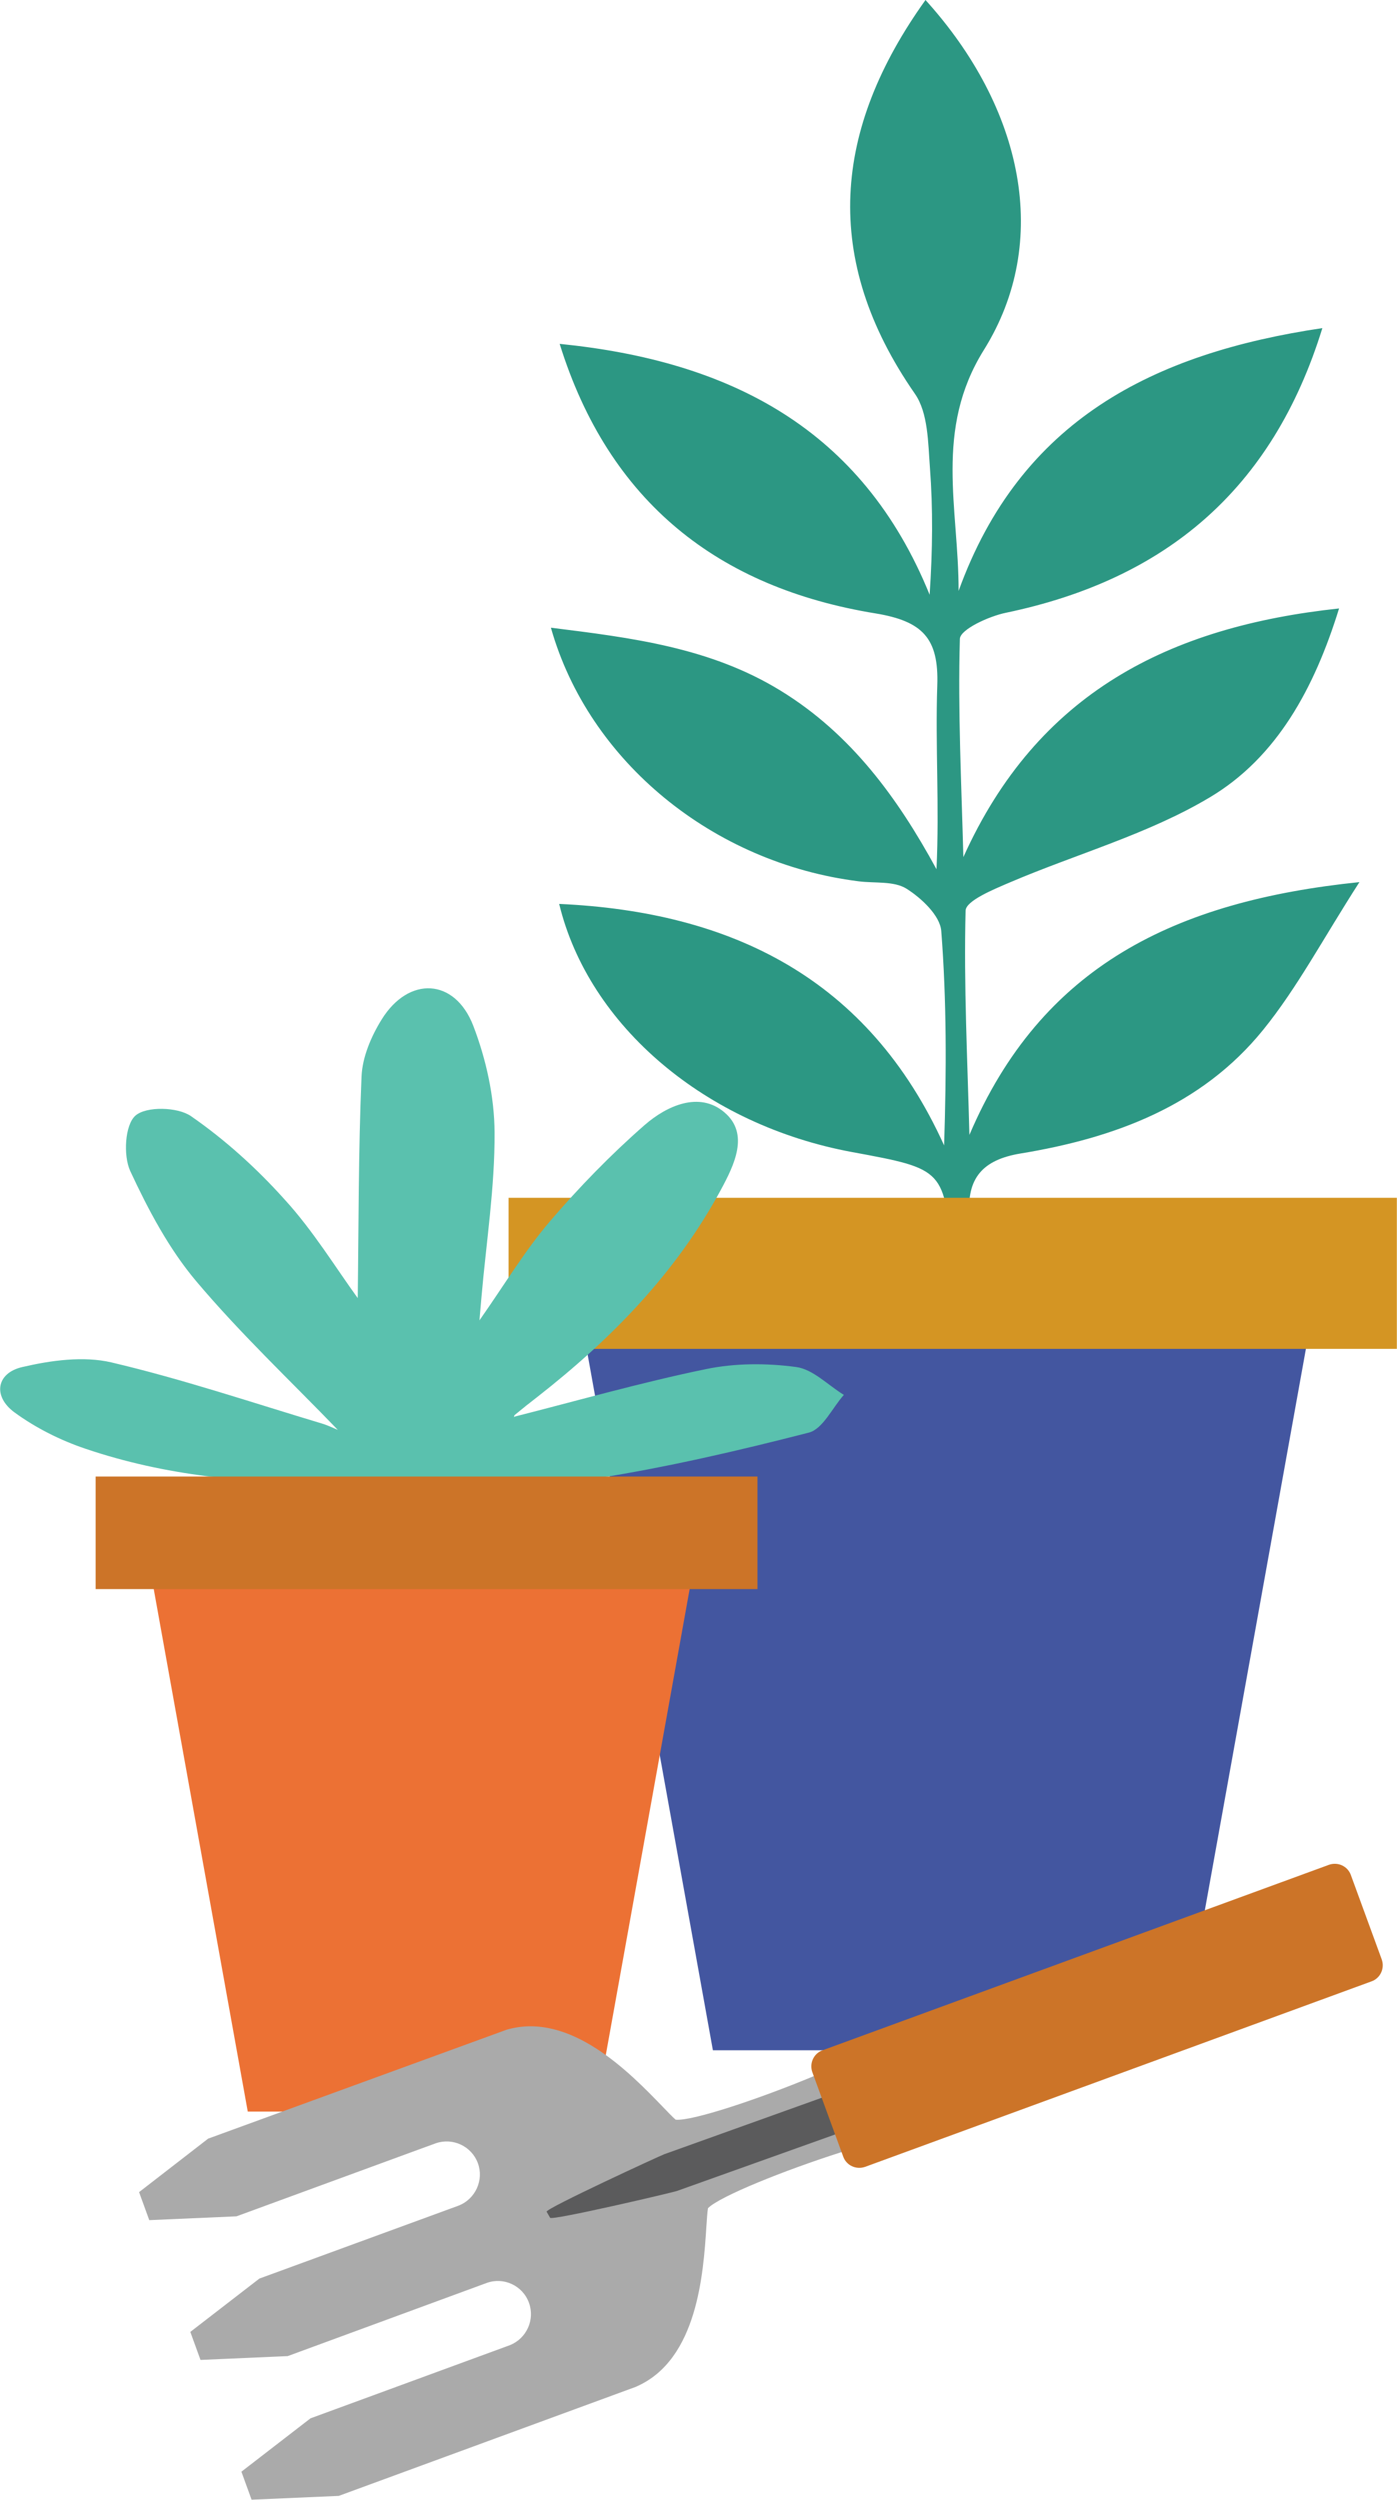 <svg class="{{ include.class }}" parallax="{{ include.parallax }}" alt="{{ include.alt }}" xmlns="http://www.w3.org/2000/svg" width="877.9" height="1570.4" viewBox="0 0 877.9 1570.4"><path fill-rule="evenodd" clip-rule="evenodd" fill="#2C9783" d="M602.4 371.2c.1-51.8-15.5-101.1 15.9-151.4C660.8 151.7 643 67.8 581.6 0c-58.1 81.1-65.5 162.6-6.7 247.3 8.4 12 8.3 30.8 9.5 46.7 1.9 25.5 1.7 51.1-.2 79.6C541.7 269 458.4 226.7 351.7 216c31 99.5 99.8 153.2 198.4 169.3 29.9 4.9 39.9 15.8 38.9 45.2-1.3 37.8 1.4 75.7-.5 115.5-24.6-45.2-54-85.3-98.2-112.3-44.1-27-93.4-33.1-144.1-39.4 23.8 84.2 102.2 147.9 193.4 159.3 10.1 1.3 22.1-.3 30 4.6 9.4 5.9 21.1 16.9 21.9 26.5 3.4 43.8 3.3 87.8 1.8 134.8-47.7-105.2-133.9-146.8-241.9-151.7 18.5 76.5 91.9 138.9 184.2 155.9 58 10.7 58 10.7 62.6 67.6.3 3.9 1.7 7.6 8.8 11.9.9-13 3.4-26.2 2.3-39-2.1-24.3 8.5-35.7 31.9-39.6 59-9.7 113.8-29.8 152.6-77.7 21.4-26.4 37.6-57.2 60.5-92.8-115.6 11.9-199.8 52.5-245.1 158.8-1.2-47-3.6-94-2.4-140.9.2-6.2 17.5-13.3 27.8-17.7 41.9-17.9 86.9-30.3 125.6-53.4 42.2-25.1 65.8-68.6 81.3-118.7C735 393.6 652 435 605.4 538.4c-1.2-45.7-3.5-91.4-2.2-137.1.2-5.9 18.2-14.2 29-16.4 99.6-20.8 167.3-76.7 198.8-178.8-106.3 15.8-189.8 57.8-228.6 165.1z"/><path fill-rule="evenodd" clip-rule="evenodd" fill="#4356A0" d="M448 1287.9h293.3l82.6-458.6H365.4"/><path fill-rule="evenodd" clip-rule="evenodd" fill="#D49523" d="M319.6 752.4h558.2v94.9H319.6z"/><path fill-rule="evenodd" clip-rule="evenodd" fill="#5AC1AE" d="M224.8 815.4c.6-45 .4-92.2 2.4-139.2.5-12.2 6.1-25.3 12.7-35.9 17-27.3 45.9-25.9 57.5 4 8.1 21.1 13.3 44.6 13.4 67.1.2 34.3-5.2 68.7-8.2 103-.3 3.8-.7 7.5-1.3 15 16.1-23 28.6-43.8 44.1-62 18.4-21.5 38.4-42.1 59.7-60.7 13.9-12.1 34.3-21.4 50.1-8 16 13.5 6.1 33.3-2.2 48.7-28.2 52.2-68.8 93.7-115.2 130-4.8 3.7-9.6 7.5-14.3 11.4-.7.6-.5 2.3-.3 1.1 39.5-10 79.7-21.5 120.5-29.9 18.3-3.8 38.1-3.8 56.6-1.3 10.6 1.4 20 11.4 30 17.5-7.3 8.2-13.2 21.4-22 23.7-44.4 11.4-89.2 21.8-134.4 28.9-24.2 3.8-49.6.1-75.4 3.2 17.2 9.7 35.7 17.8 51.4 29.6 21 15.7 40.2 34 59.6 51.8 4.8 4.4 9.2 10.8 10.6 17 1.8 8.1 3.6 19.8-.6 24.6-4.1 4.6-16.8 5.3-24.1 2.9-36.2-12-61.3-39.1-85-67.2-12.9-15.3-23.6-32.6-39.6-49-.8 57.8-1.5 115.5-2.3 173.3-2.4 0-4.8-.1-7.3-.2.7-57.4 1.5-114.8 2.3-174-22.2 25.9-40.6 50.8-62.7 71.9-16.9 16.1-37.6 28.8-58.2 40-7.6 4.1-19.9-.5-30.1-1.2 1.3-10.2-.6-22.7 4.5-30.3 24.6-36.3 59.7-60.4 98.9-78.9 4.6-2.2 9.2-4.5 13.4-10.8-7-.1-14-.4-21-.3-52.6.8-104.4-4.2-154.4-21.1-15.8-5.3-31.4-13.1-44.8-22.9-13.8-10.1-11.4-24.8 5-28.5 18-4.2 38.4-7 55.9-2.9 44.7 10.5 88.3 25.2 132.3 38.4 4.3 1.3 8.4 3.4 10 4-29-30.1-60.9-60.1-89-93.4-17.2-20.4-30.2-45-41.5-69.3-4.4-9.7-3.3-28.9 3.3-34.7 6.8-6 26.5-5.5 34.9.3 21.4 14.8 41.3 32.8 58.7 52.2 17.9 19.5 32.1 42.8 46.1 62.1z"/><path fill-rule="evenodd" clip-rule="evenodd" fill="#EC7134" d="M155.7 1326.4h218.6l61.5-341.6H94.2"/><path fill-rule="evenodd" clip-rule="evenodd" fill="#CC7428" d="M60.1 927.5H476v70.7H60.1z"/><g><path fill="#AAA" d="M399.3 1499.4l.5-.2.4-.2c38.2-16.9 41.8-71.1 43.7-100.3.3-4.5.6-9.1 1-11.6 7.2-7.4 48.3-23.9 83.5-35.1l10.9-3.5-17.8-48.6-10.5 4.4c-34.1 14.2-76.1 28.2-86.4 27.2-1.9-1.6-5.1-5-8.2-8.2-20.3-21-58-60.1-98.1-48.3l-187.5 68.4-43.4 33.6 6.4 17.6 54.8-2.4 114.6-42 10.7-3.9c10.7-3.7 22.5 1.9 26.4 12.5 3.9 10.6-1.5 22.4-11.9 26.6L163 1431.3l-43.4 33.5 6.4 17.6 54.8-2.4 124.9-45.9c10.8-4 22.8 1.6 26.7 12.4 3.9 10.6-1.5 22.4-11.9 26.6l-125.4 46-43.4 33.5 6.4 17.6 54.8-2.4 186.4-68.4z"/><path fill-rule="evenodd" clip-rule="evenodd" fill="#5B5B5C" d="M527.8 1339.7c2.3-.8 3.5-3.1 2.8-5.1l-5.7-15.8c-.7-2-3.1-3-5.4-2.2l-102.1 36.6c-2.3.8-74.6 34.1-73.9 36.1l2.2 3.8c.7 2 77.7-16 79.9-16.9l102.2-36.5z"/><path fill="#CC7428" d="M543.7 1361.1c-5.6 2-11.8-.8-13.8-6.4l-19.4-53c-2-5.6.8-11.8 6.4-13.8l318.2-116.5c5.6-2 11.8.8 13.8 6.4l19.4 53c2 5.6-.8 11.8-6.4 13.8l-318.2 116.5z"/></g></svg>
